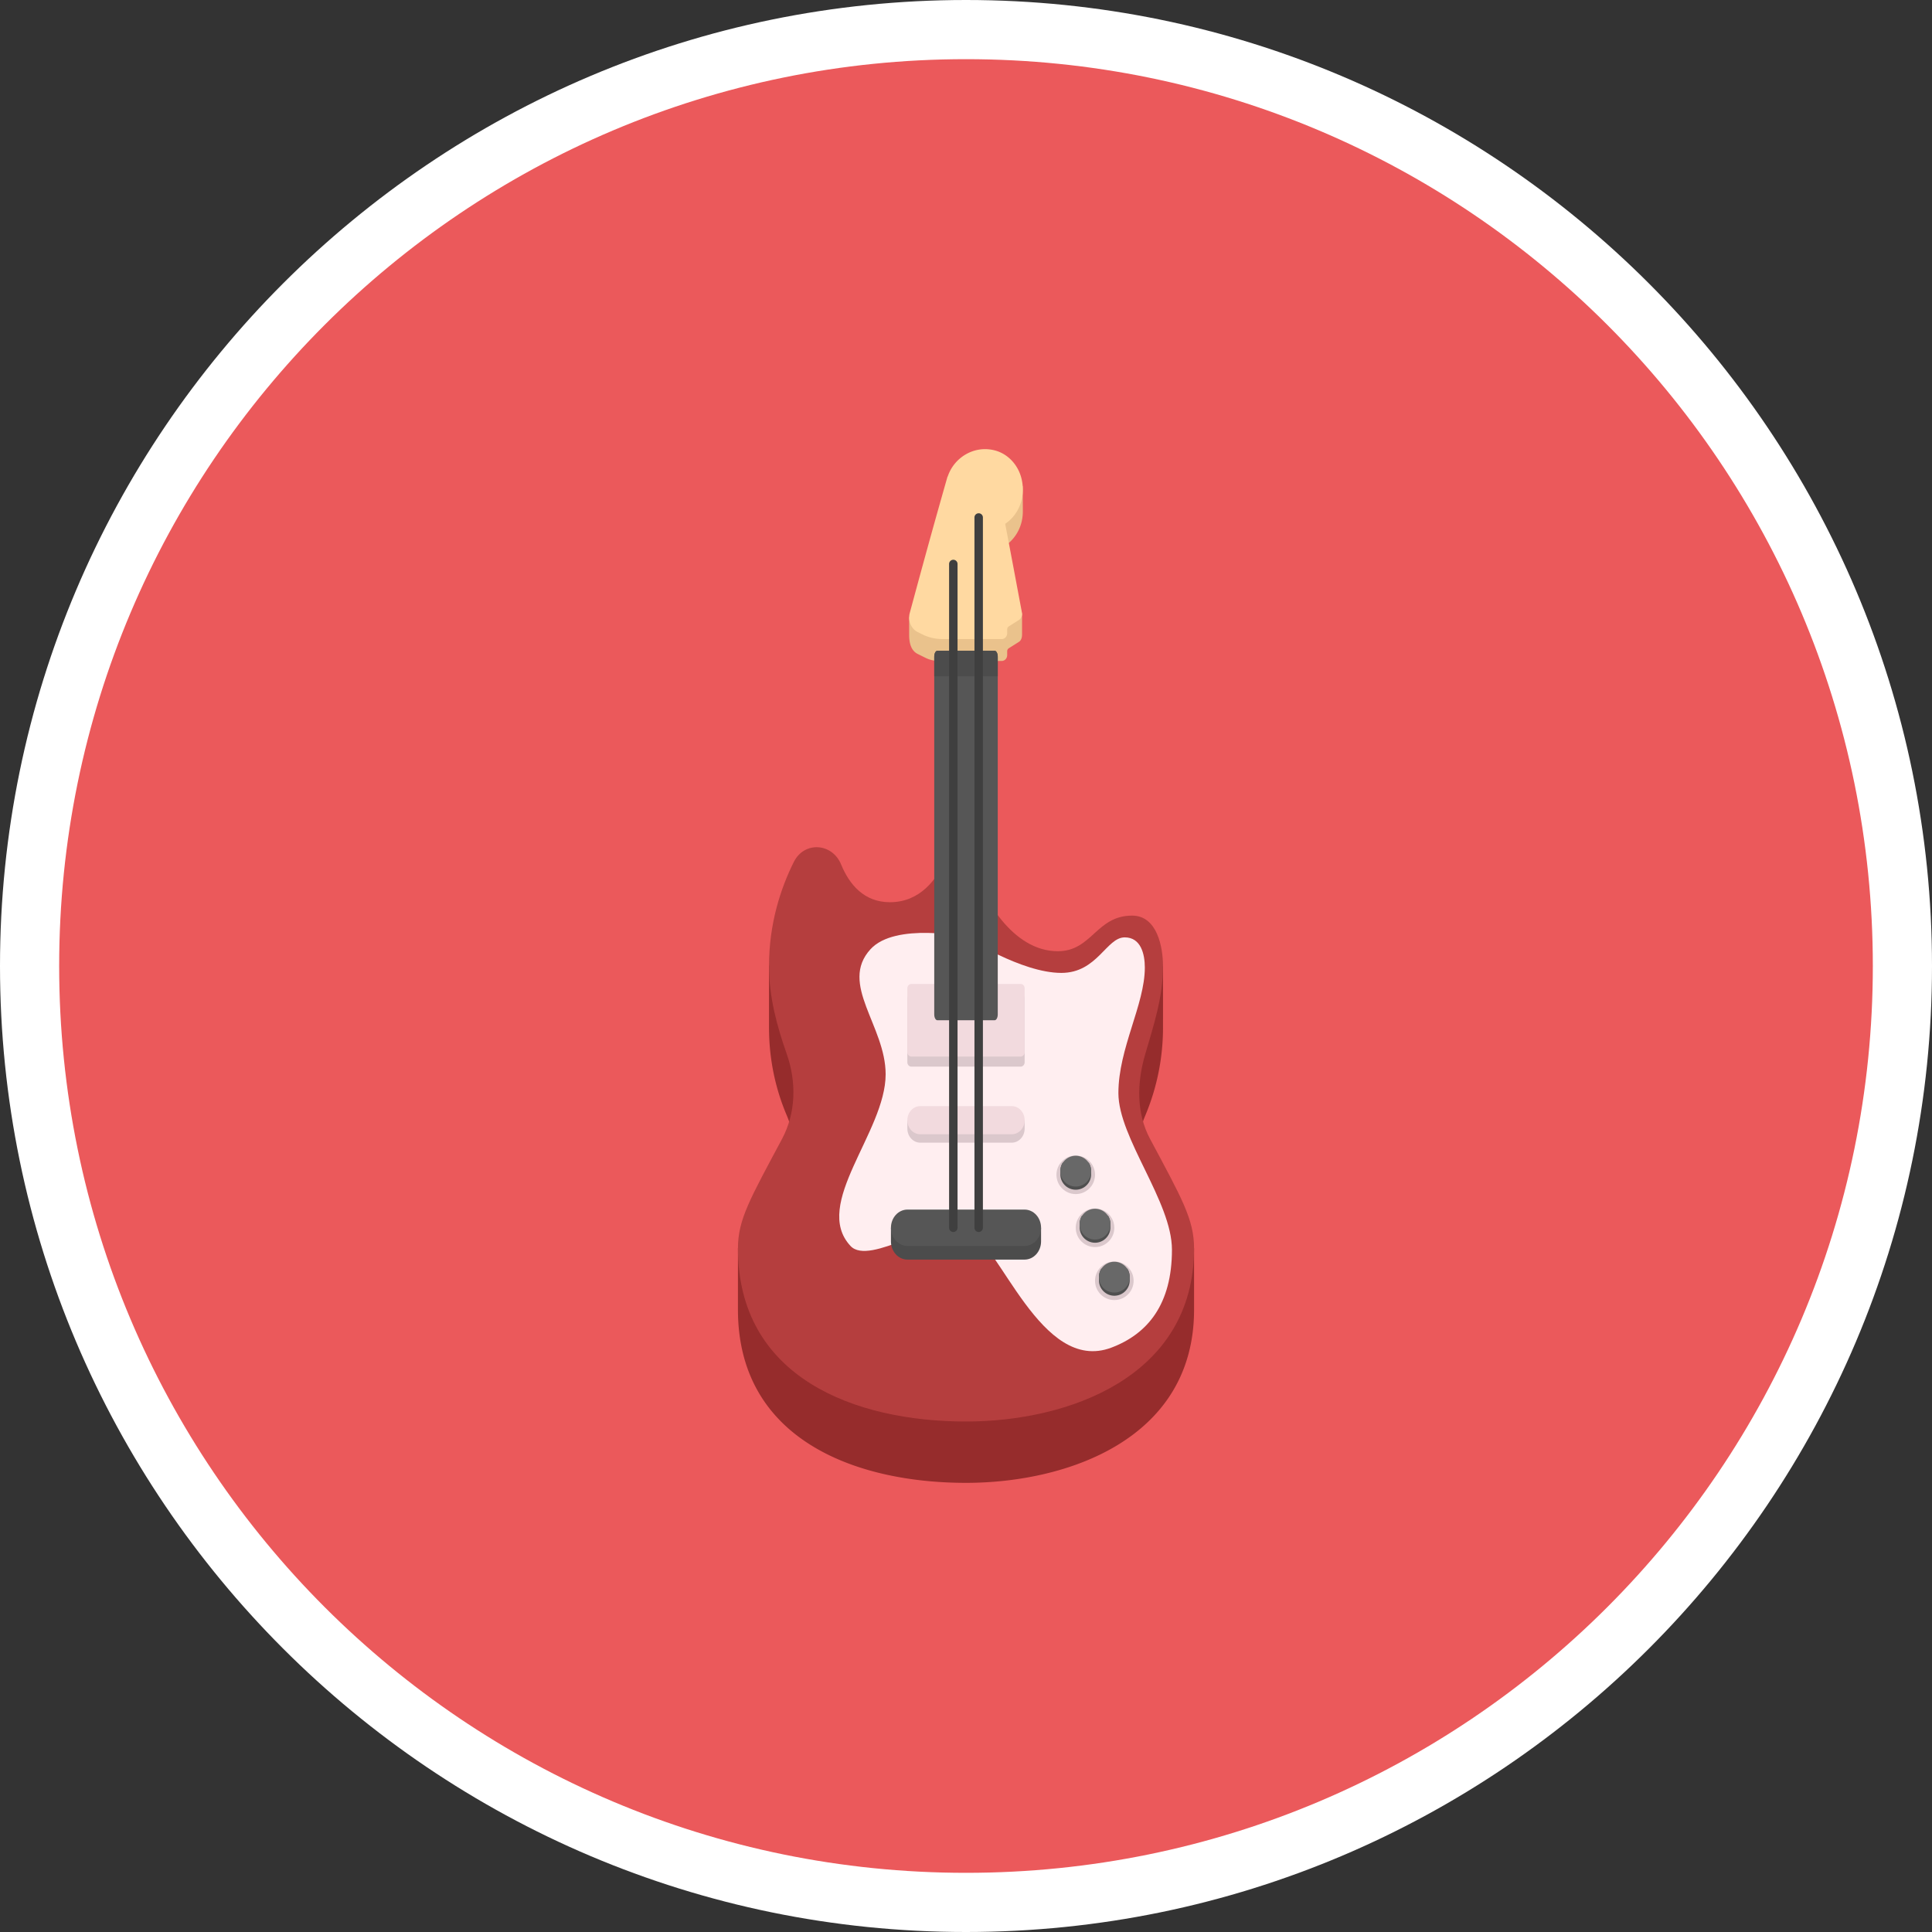 <svg version="1" xmlns="http://www.w3.org/2000/svg" viewBox="0 0 300 300"><rect x="0" y="0" width="300" height="300" fill="#333333" stroke="none"/><path fill="#FFF" d="M149.999 300C67.29 300 0 232.71 0 150S67.29 0 149.999 0C232.71 0 300 67.29 300 150s-67.29 150-150.001 150"/><path fill="#EB595B" d="M290.812 150c0 77.768-63.044 140.812-140.812 140.812S9.188 227.768 9.188 150 72.232 9.188 150 9.188 290.812 72.232 290.812 150"/><path fill="#962C2C" d="M178.574 186.362c-2.137-4.001-2.547-8.869-.766-13.067a35.214 35.214 0 0 0 2.783-13.709c.003-3.014 0-9.526 0-9.526s-5.398-1.807-7.091.519c-2.723 3.742-4.716 6.651-10.457 6.651-7.013 0-10.521-8.221-12.354-14.046-.808-2.567-.401-7.346-.401-7.346l-1.468.018s-1.409 13.765-10.636 13.765c-4.006 0-6.298-2.748-7.575-5.858-1.382-3.368-11.199 6.267-11.199 6.267v9.526c0 4.873.99 9.497 2.763 13.655 1.802 4.227 1.416 9.127-.736 13.161-2.134 4-6.85 7.462-6.85 7.462v9.526c.004 20.09 18.145 26.896 35.413 26.896 15.737 0 35.413-6.806 35.413-26.896v-9.526s-4.532-3.15-6.839-7.472z"/><path fill="#EAC28C" d="M156.086 84.736c1.656-1.109 2.74-3.067 2.74-5.317 0-1.283-.021-3.924-.021-3.924s-3.745-2.355-5.845-2.355c-2.656 0-4.997 1.796-5.806 4.274l-.022-.018c-2.454 7.415-3.626 11.122-5.958 18.537v2.638c0 1.3.295 2.46 1.334 2.979l1.202.597a4.667 4.667 0 0 0 2.074.485h9.763c.47 0 .848-.407.848-.909v-.594a.55.55 0 0 1 .249-.467c.63-.395.943-.593 1.566-.988.369-.234.493-.684.493-1.164v-3.164c-1.039-4.244-1.56-6.366-2.617-10.61"/><path fill="#FFD9A1" d="M156.086 81.339c2.051-1.373 3.231-4.051 2.545-6.972-.506-2.154-2.104-3.891-4.145-4.425-3.249-.851-6.37 1.13-7.332 4.075l-.022-.018c-2.414 8.47-3.568 12.705-5.863 21.175-.323 1.191.201 2.46 1.241 2.979l.681.34a7.116 7.116 0 0 0 3.18.742h9.177c.47 0 .848-.407.848-.909v-.594a.55.55 0 0 1 .249-.467c.63-.395.943-.593 1.566-.988.369-.234.558-.698.474-1.153-1.033-5.514-1.55-8.271-2.599-13.785z"/><path fill="#B53E3E" d="M178.574 176.836c-2.136-4.002-2.042-8.689-.766-13.067 1.319-4.526 2.779-8.883 2.783-13.709.003-3.014-.909-7.884-4.8-7.884-5.57 0-6.226 5.529-11.536 5.529-7.013 0-11.733-8.221-13.566-14.046-.808-2.567-.401-7.346-.401-7.346l-1.468.018s-1.409 13.765-10.636 13.765c-4.006 0-6.298-2.748-7.575-5.858-1.382-3.368-5.728-3.641-7.346-.396-2.046 4.1-3.853 9.59-3.853 16.19 0 4.873 1.291 9.465 2.763 13.655 1.523 4.335 1.416 9.127-.736 13.161-4.935 9.253-6.85 12.496-6.85 16.988.004 20.09 18.145 26.896 35.413 26.896 15.737 0 35.413-6.806 35.413-26.896 0-4.492-1.907-7.761-6.839-17z"/><path fill="#FFEEF0" d="M150 145.486s8.57 5.586 14.803 5.586c5.597 0 6.989-5.518 9.847-5.518 2.514 0 3.118 2.61 3.118 4.684 0 5.772-4.104 12.538-4.104 19.498s8.315 16.848 8.315 24.325c0 8.418-3.719 13.057-9.412 15.2-10.939 4.118-17.265-16.199-22.567-18.614-4.343-1.978-14.936 6.046-17.936 2.823-6.031-6.478 5.457-17.669 5.457-26.652 0-7.523-7.284-14.026-2.351-19.424 3.847-4.21 14.83-1.908 14.83-1.908z"/><path fill="#DBC8CC" d="M158.49 165.627h-16.981c-.341 0-.617-.302-.617-.674v-9.922c0-.372.276-.674.617-.674h16.981c.341 0 .617.302.617.674v9.922c0 .372-.276.674-.617.674z"/><path fill="#F2DADE" d="M158.49 164.061h-16.981c-.341 0-.617-.302-.617-.674v-9.922c0-.372.276-.674.617-.674h16.981c.341 0 .617.302.617.674v9.922c0 .372-.276.674-.617.674z"/><path fill="#565656" d="M154.931 101.961v55.549c0 .512-.217.916-.494.916h-8.874c-.277 0-.494-.404-.494-.916v-55.549c0-.499.217-.916.494-.916h8.874c.277-.001.494.417.494.916"/><path fill="#4C4C4C" d="M154.437 101.044h-8.874c-.277 0-.494.418-.494.916v3.045h9.862v-3.044c0-.499-.217-.917-.494-.917m4.65 94.547h-18.173c-1.425 0-2.569-1.264-2.569-2.824v-2.121h23.311v2.121c0 1.56-1.145 2.824-2.569 2.824z"/><path fill="#DBC8CC" d="M157.1 177.434h-14.199c-1.115 0-2.007-.979-2.007-2.186v-1.305h18.214v1.305c-.001 1.207-.893 2.186-2.008 2.186z"/><path fill="#F2DADE" d="M157.1 176.128h-14.199c-1.115 0-2.007-.979-2.007-2.186 0-1.207.892-2.186 2.007-2.186H157.1c1.115 0 2.007.979 2.007 2.186 0 1.208-.892 2.186-2.007 2.186z"/><path fill="#565656" d="M159.087 193.47h-18.173c-1.425 0-2.569-1.264-2.569-2.823 0-1.56 1.145-2.824 2.569-2.824h18.173c1.425 0 2.569 1.264 2.569 2.824 0 1.559-1.145 2.823-2.569 2.823z"/><circle fill="#DBC8CC" cx="170.037" cy="190.65" r="2.996"/><path fill="#4F4F4F" d="M172.426 190.038v.612a2.39 2.39 0 0 1-4.778 0v-.612c0-.468.134-.905.369-1.274h.557a2.371 2.371 0 0 1 2.924 0h.557c.237.37.371.806.371 1.274z"/><path fill="#686868" d="M172.426 190.038a2.39 2.39 0 1 1-4.779-.001 2.39 2.39 0 0 1 4.779.001z"/><circle fill="#DBC8CC" cx="167.041" cy="182.42" r="2.996"/><path fill="#4F4F4F" d="M169.43 181.808v.612a2.39 2.39 0 0 1-4.778 0v-.612c0-.468.134-.905.369-1.274h.557a2.371 2.371 0 0 1 2.924 0h.557c.237.369.371.806.371 1.274z"/><path fill="#686868" d="M169.43 181.808a2.39 2.39 0 1 1-4.779-.001 2.39 2.39 0 0 1 4.779.001z"/><circle fill="#DBC8CC" cx="173.033" cy="198.878" r="2.996"/><path fill="#4F4F4F" d="M175.422 198.267v.612a2.39 2.39 0 0 1-4.778 0v-.612c0-.468.134-.905.369-1.274h.557a2.371 2.371 0 0 1 2.924 0h.557c.237.369.371.805.371 1.274z"/><path fill="#686868" d="M175.422 198.267a2.39 2.39 0 1 1-4.779-.001 2.39 2.39 0 0 1 4.779.001z"/><path fill="#3F3F3F" d="M148.031 191.303a.656.656 0 0 1-.656-.656V87.576a.656.656 0 1 1 1.312 0v103.071a.654.654 0 0 1-.656.656zm3.938 0a.656.656 0 0 1-.656-.656V80.356a.656.656 0 1 1 1.312 0v110.291a.655.655 0 0 1-.656.656z"/></svg>
